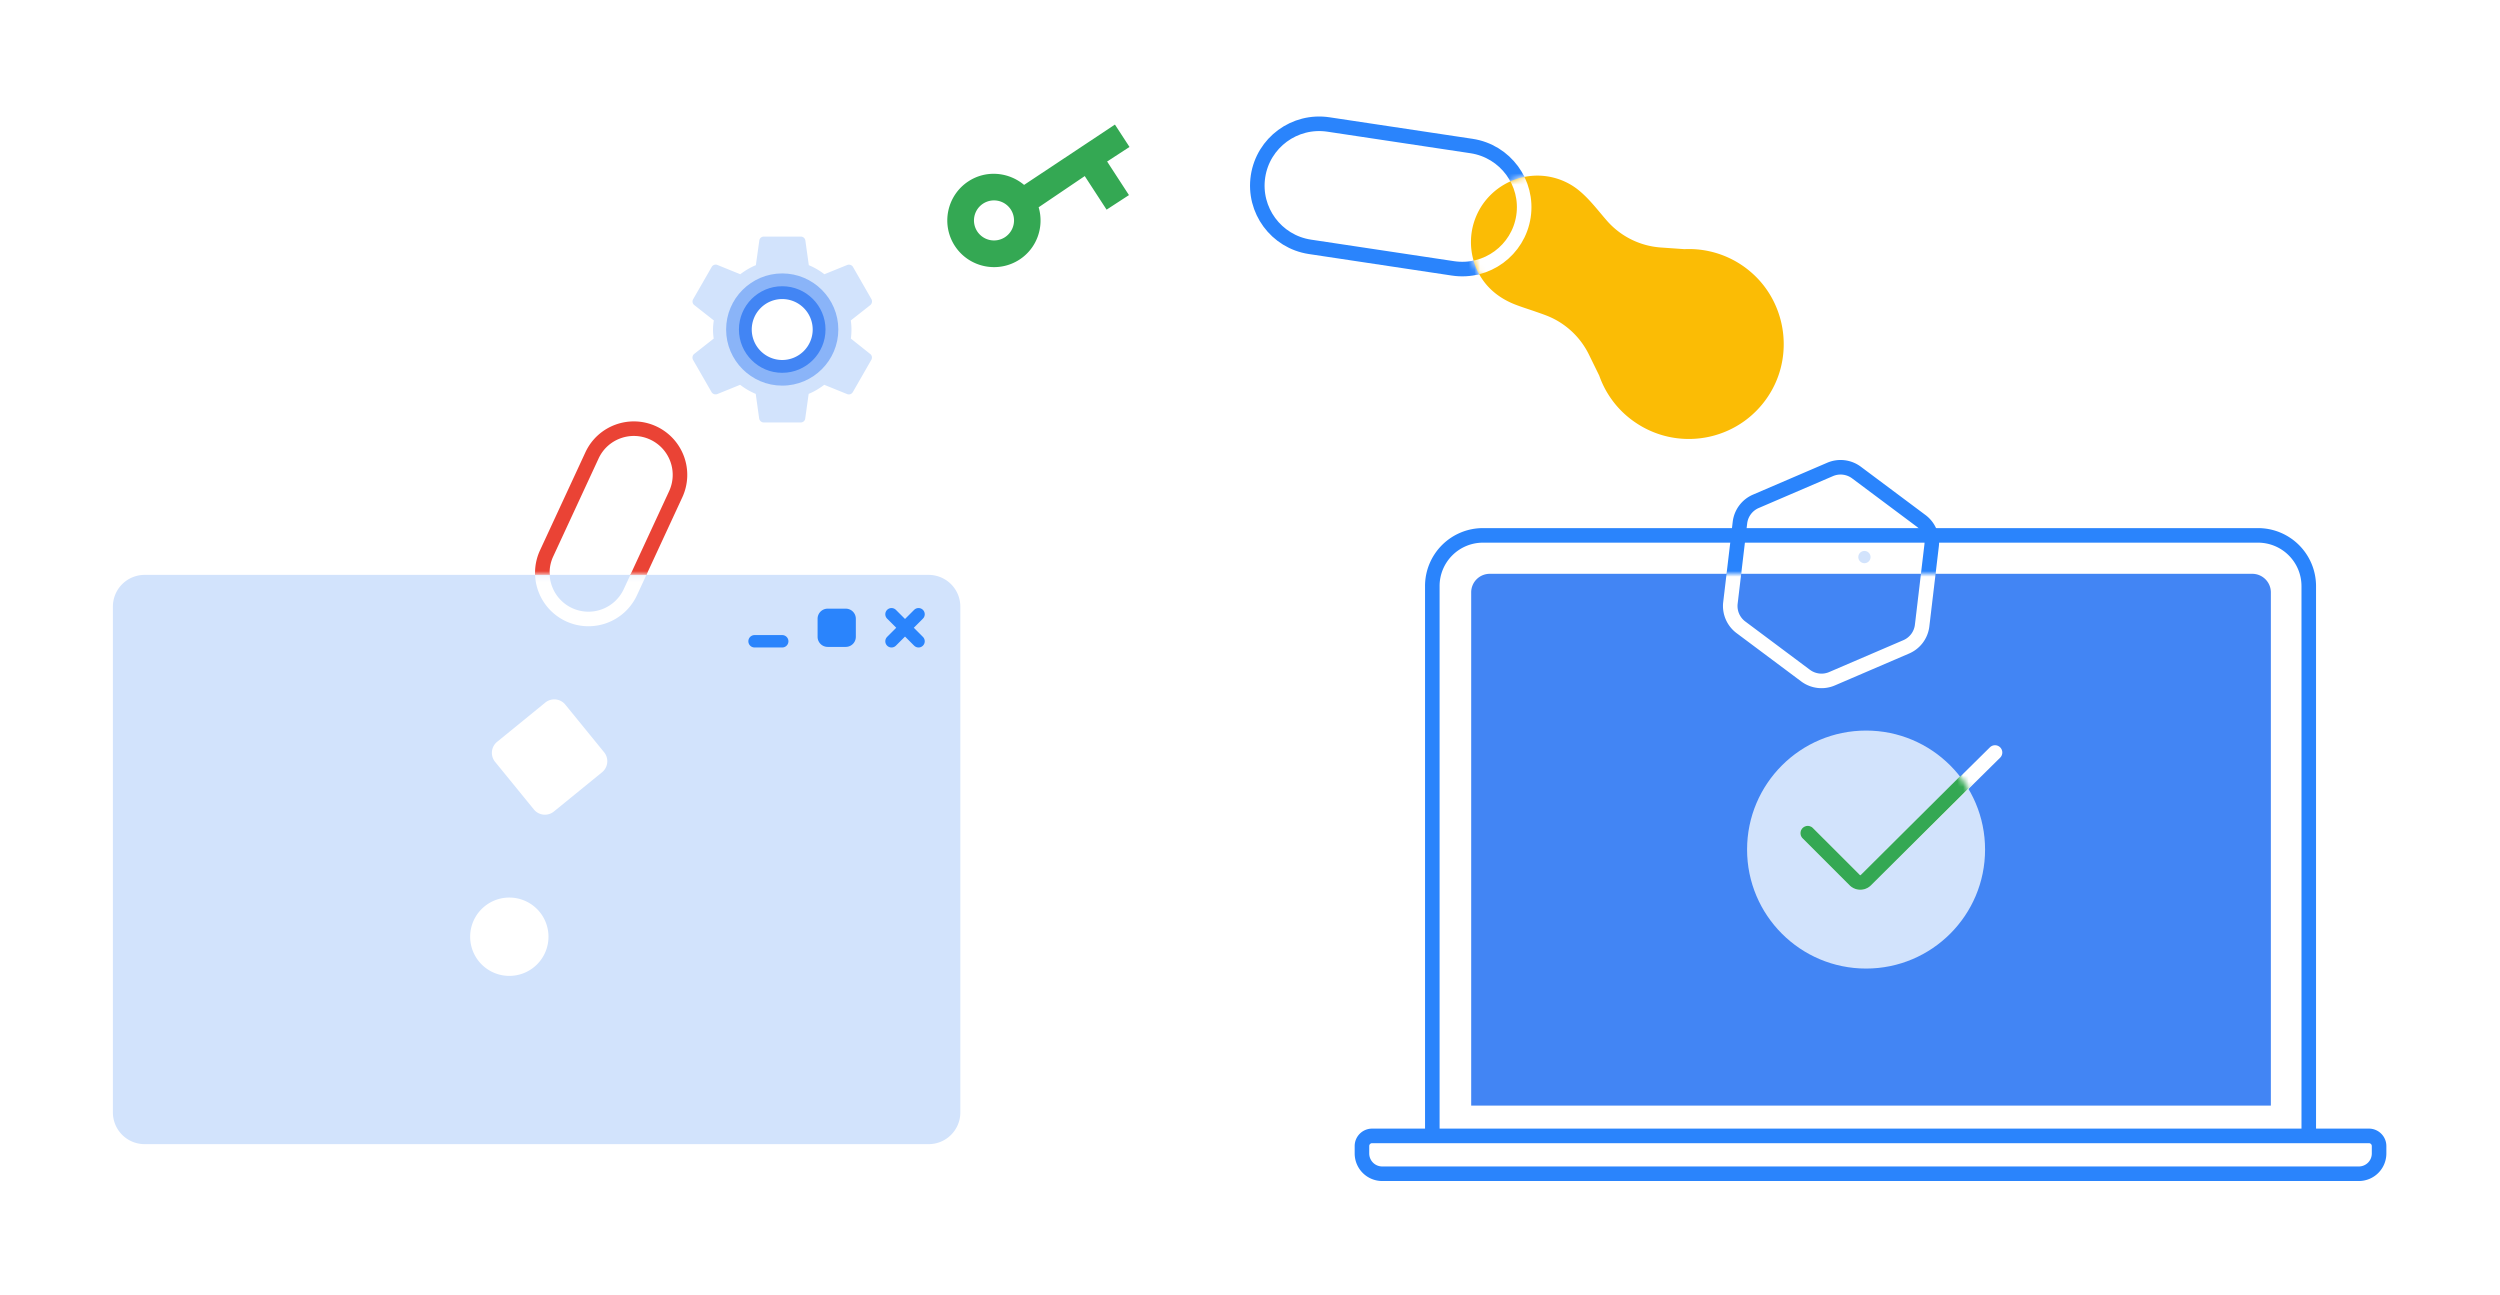 <svg xmlns="http://www.w3.org/2000/svg" width="440" height="228" fill="none"><path fill="#fff" d="M0 0h440v228H0z"/><g clip-path="url(#clip0)"><path fill="#fff" stroke="#2A84FC" stroke-linecap="round" stroke-linejoin="round" stroke-miterlimit="10" stroke-width="2.562" d="M261.005 94.228h136.411a8.927 8.927 0 018.926 8.925v100.103H252.088V103.145a8.913 8.913 0 018.917-8.917z"/><path fill="#4285F4" d="M262.201 100.992H396.4a3.272 3.272 0 013.272 3.272v90.323H258.93v-90.332a3.264 3.264 0 013.271-3.263z"/><path fill="#fff" stroke="#2A84FC" stroke-linecap="round" stroke-linejoin="round" stroke-miterlimit="10" stroke-width="2.562" d="M415.149 206.579H243.274a3.568 3.568 0 01-3.57-3.57v-1.307a1.79 1.79 0 011.785-1.785h175.445a1.79 1.79 0 011.785 1.785v1.307a3.568 3.568 0 01-3.57 3.57z"/><path fill="#D2E3FC" d="M328.14 99.122a1.076 1.076 0 100-2.153 1.076 1.076 0 000 2.153z"/><path stroke="#EA4335" stroke-linecap="round" stroke-linejoin="round" stroke-miterlimit="10" stroke-width="2.562" d="M114.977 76.206a8.126 8.126 0 013.946 10.787l-7.986 17.245a8.126 8.126 0 01-10.787 3.946 8.126 8.126 0 01-3.947-10.787l7.987-17.245c1.887-4.074 6.721-5.834 10.787-3.946z"/><path stroke="#2A84FC" stroke-linecap="round" stroke-linejoin="round" stroke-miterlimit="10" stroke-width="2.562" d="M268.129 38.103c-.905 5.945-6.457 10.028-12.402 9.131l-25.188-3.792c-5.944-.906-10.027-6.457-9.13-12.402.905-5.945 6.457-10.027 12.401-9.13l25.189 3.792c5.944.905 10.035 6.457 9.13 12.401z"/><path fill="#FBBC05" d="M283.171 69.595a16.378 16.378 0 01-1.7-3.476l-1.828-3.733a13.957 13.957 0 00-6.184-6.278c-1.033-.53-2.161-.896-3.254-1.28-1.196-.42-2.408-.787-3.579-1.248-2.827-1.11-5.141-2.998-6.508-5.74a11.77 11.77 0 01-.957-7.755 11.847 11.847 0 011.717-4.006 11.758 11.758 0 018.584-5.116c2.887-.282 5.834.547 8.131 2.315 2.007 1.546 3.562 3.664 5.219 5.56a13.905 13.905 0 009.506 4.723l4.143.29a16.671 16.671 0 0111.385 3.775c6.312 5.16 7.944 14.316 3.827 21.345-4.92 8.396-15.81 10.788-23.762 5.441a16.513 16.513 0 01-4.74-4.817z"/><path stroke="#2A84FC" stroke-linecap="round" stroke-linejoin="round" stroke-miterlimit="10" stroke-width="2.562" d="M335.493 113.847l-13.059 5.611a4.686 4.686 0 01-4.647-.546l-11.385-8.507a4.68 4.68 0 01-1.845-4.305l1.674-14.119a4.68 4.68 0 012.802-3.75l13.059-5.61a4.686 4.686 0 014.647.546l11.385 8.507a4.679 4.679 0 011.845 4.305l-1.674 14.118a4.669 4.669 0 01-2.802 3.75z"/><path fill="#D2E3FC" d="M163.439 201.369H25.447a5.58 5.58 0 01-5.577-5.578v-89.033a5.58 5.58 0 015.578-5.578h137.991a5.58 5.58 0 015.578 5.578V195.8c0 3.075-2.503 5.569-5.578 5.569z"/><path stroke="#2A84FC" stroke-linecap="round" stroke-linejoin="round" stroke-miterlimit="10" stroke-width="2.187" d="M132.802 112.865h4.868M156.904 108.107l4.758 4.758M161.662 108.107l-4.758 4.758"/><path fill="#2A84FC" d="M145.666 113.42c-.743 0-1.35-.607-1.35-1.35v-3.177c0-.743.607-1.35 1.35-1.35h3.177c.743 0 1.35.607 1.35 1.35v3.177c0 .743-.607 1.35-1.35 1.35h-3.177z"/><path fill="#2A84FC" d="M148.85 107.979c.504 0 .923.41.923.923v3.177c0 .504-.41.922-.923.922h-3.177a.924.924 0 01-.922-.922v-3.177c0-.504.41-.923.922-.923h3.177zm0-.854h-3.177c-.982 0-1.777.794-1.777 1.777v3.177c0 .982.795 1.776 1.777 1.776h3.177c.983 0 1.777-.794 1.777-1.776v-3.177c0-.983-.794-1.777-1.777-1.777z"/><mask id="a" width="151" height="101" x="19" y="101" mask-type="alpha" maskUnits="userSpaceOnUse"><path fill="#D2E3FC" d="M163.439 201.369H25.447a5.58 5.58 0 01-5.577-5.578v-89.033a5.58 5.58 0 015.578-5.578h137.991a5.58 5.58 0 015.578 5.578V195.8c0 3.075-2.503 5.569-5.578 5.569z"/></mask><g mask="url(#a)"><path stroke="#fff" stroke-linecap="round" stroke-linejoin="round" stroke-miterlimit="10" stroke-width="2.562" d="M114.977 76.206a8.126 8.126 0 013.946 10.787l-7.986 17.245a8.126 8.126 0 01-10.787 3.946 8.126 8.126 0 01-3.947-10.787l7.987-17.245c1.887-4.074 6.721-5.834 10.787-3.946z"/></g><path fill="#fff" d="M93.965 142.468l-6.833-8.387a2.506 2.506 0 01.359-3.519l8.481-6.91a2.505 2.505 0 013.52.359l6.832 8.387a2.505 2.505 0 01-.359 3.519l-8.481 6.91a2.505 2.505 0 01-3.519-.359z"/><mask id="b" width="56" height="48" x="258" y="30" mask-type="alpha" maskUnits="userSpaceOnUse"><path fill="#FBBC05" d="M283.171 69.595a16.378 16.378 0 01-1.7-3.476l-1.828-3.733a13.957 13.957 0 00-6.184-6.278c-1.033-.53-2.161-.896-3.254-1.28-1.196-.42-2.408-.787-3.579-1.248-2.827-1.11-5.141-2.998-6.508-5.74a11.77 11.77 0 01-.957-7.755 11.847 11.847 0 011.717-4.006 11.758 11.758 0 018.584-5.116c2.887-.282 5.834.547 8.131 2.315 2.007 1.546 3.562 3.664 5.219 5.56a13.905 13.905 0 009.506 4.723l4.143.29a16.671 16.671 0 0111.385 3.775c6.312 5.16 7.944 14.316 3.827 21.345-4.92 8.396-15.81 10.788-23.762 5.441a16.513 16.513 0 01-4.74-4.817z"/></mask><g mask="url(#b)"><path stroke="#fff" stroke-linecap="round" stroke-linejoin="round" stroke-miterlimit="10" stroke-width="2.562" d="M268.129 38.103c-.905 5.945-6.457 10.028-12.402 9.131l-25.188-3.792c-5.944-.906-10.027-6.457-9.13-12.402.905-5.945 6.457-10.027 12.401-9.13l25.189 3.792c5.944.905 10.035 6.457 9.13 12.401z"/></g><path fill="#D2E3FC" d="M328.429 170.467c11.567 0 20.943-9.377 20.943-20.943 0-11.567-9.376-20.944-20.943-20.944-11.566 0-20.943 9.377-20.943 20.944 0 11.566 9.377 20.943 20.943 20.943z"/><path stroke="#fff" stroke-linecap="round" stroke-linejoin="round" stroke-miterlimit="10" stroke-width="2.562" d="M318.163 146.637l8.268 8.267a1.38 1.38 0 001.964 0l22.729-22.463"/><mask id="c" width="43" height="43" x="307" y="128" mask-type="alpha" maskUnits="userSpaceOnUse"><path fill="#D2E3FC" d="M328.429 170.467c11.567 0 20.943-9.377 20.943-20.943 0-11.567-9.376-20.944-20.943-20.944-11.566 0-20.943 9.377-20.943 20.944 0 11.566 9.377 20.943 20.943 20.943z"/></mask><g mask="url(#c)"><path stroke="#34A853" stroke-linecap="round" stroke-linejoin="round" stroke-miterlimit="10" stroke-width="2.562" d="M318.163 146.637l8.268 8.267a1.38 1.38 0 001.964 0l20.115-19.995"/></g><path fill="#fff" d="M89.558 171.756a6.893 6.893 0 100-13.785 6.893 6.893 0 000 13.785z"/><mask id="d" width="142" height="95" x="258" y="100" mask-type="alpha" maskUnits="userSpaceOnUse"><path fill="#4285F4" d="M262.201 100.992H396.4a3.272 3.272 0 013.272 3.272v90.323H258.93v-90.332a3.264 3.264 0 013.271-3.263z"/></mask><g mask="url(#d)"><path stroke="#fff" stroke-linecap="round" stroke-linejoin="round" stroke-miterlimit="10" stroke-width="2.562" d="M335.493 113.847l-13.059 5.611a4.686 4.686 0 01-4.647-.546l-11.385-8.507a4.68 4.68 0 01-1.845-4.305l1.674-14.119a4.68 4.68 0 012.802-3.75l13.059-5.61a4.686 4.686 0 014.647.546l11.385 8.507a4.679 4.679 0 011.845 4.305l-1.674 14.118a4.669 4.669 0 01-2.802 3.75z"/></g><path fill="#D2E3FC" d="M149.756 59.593c.06-.512.102-1.042.102-1.597 0-.555-.042-1.085-.119-1.597l3.433-2.7a.847.847 0 00.205-1.041l-3.245-5.663c-.205-.367-.632-.487-1-.367l-4.04 1.64a11.932 11.932 0 00-2.741-1.598l-.607-4.339a.81.81 0 00-.811-.691h-6.5c-.41 0-.735.29-.794.691l-.607 4.34c-.999.41-1.913.965-2.742 1.596l-4.04-1.64a.804.804 0 00-.999.368l-3.254 5.663a.794.794 0 00.205 1.042l3.433 2.699a9.961 9.961 0 00-.145 1.597c0 .53.043 1.085.12 1.597l-3.434 2.7c-.307.247-.384.691-.205 1.041l3.254 5.663c.205.367.633.487 1 .367l4.04-1.64a11.914 11.914 0 002.742 1.598l.606 4.338c.085.41.41.692.811.692h6.5c.41 0 .752-.29.795-.692l.606-4.338c.999-.41 1.913-.966 2.742-1.598l4.04 1.64c.367.145.794 0 .999-.367l3.246-5.663a.795.795 0 00-.205-1.042l-3.391-2.699zM137.67 64.13c-3.348 0-6.09-2.76-6.09-6.133 0-3.374 2.742-6.133 6.09-6.133s6.09 2.76 6.09 6.133c.008 3.374-2.733 6.133-6.09 6.133z"/><path fill="#4285F4" d="M137.671 66.178c-4.51 0-8.183-3.672-8.183-8.182s3.673-8.183 8.183-8.183 8.182 3.673 8.182 8.183-3.672 8.182-8.182 8.182zm0-13.546a5.373 5.373 0 00-5.364 5.364 5.373 5.373 0 005.364 5.364 5.373 5.373 0 005.364-5.364 5.373 5.373 0 00-5.364-5.364z"/><path fill="#8AB4F8" d="M137.671 67.87c-5.441 0-9.874-4.433-9.874-9.874 0-5.44 4.433-9.874 9.874-9.874 5.44 0 9.873 4.433 9.873 9.874 0 5.44-4.424 9.874-9.873 9.874zm0-17.493c-4.203 0-7.619 3.417-7.619 7.619s3.416 7.619 7.619 7.619c4.202 0 7.618-3.417 7.618-7.619s-3.416-7.619-7.618-7.619z"/><path fill="#34A853" d="M180.24 32.543c-2.716-2.272-6.671-2.665-9.78-.64-3.801 2.477-4.877 7.576-2.408 11.377 2.477 3.8 7.576 4.877 11.377 2.408 3.109-2.024 4.373-5.817 3.373-9.207l8.114-5.492 3.844 5.91 3.938-2.562-3.844-5.91 3.937-2.563-2.562-3.938-15.989 10.617zm-3.374 9.208a3.528 3.528 0 01-4.877-1.034 3.527 3.527 0 011.034-4.877 3.528 3.528 0 014.877 1.034 3.529 3.529 0 01-1.034 4.877z"/></g><defs><clipPath id="clip0"><path fill="#fff" d="M0 0h400.13v187.36H0z" transform="translate(19.87 20.5)"/></clipPath></defs></svg>
